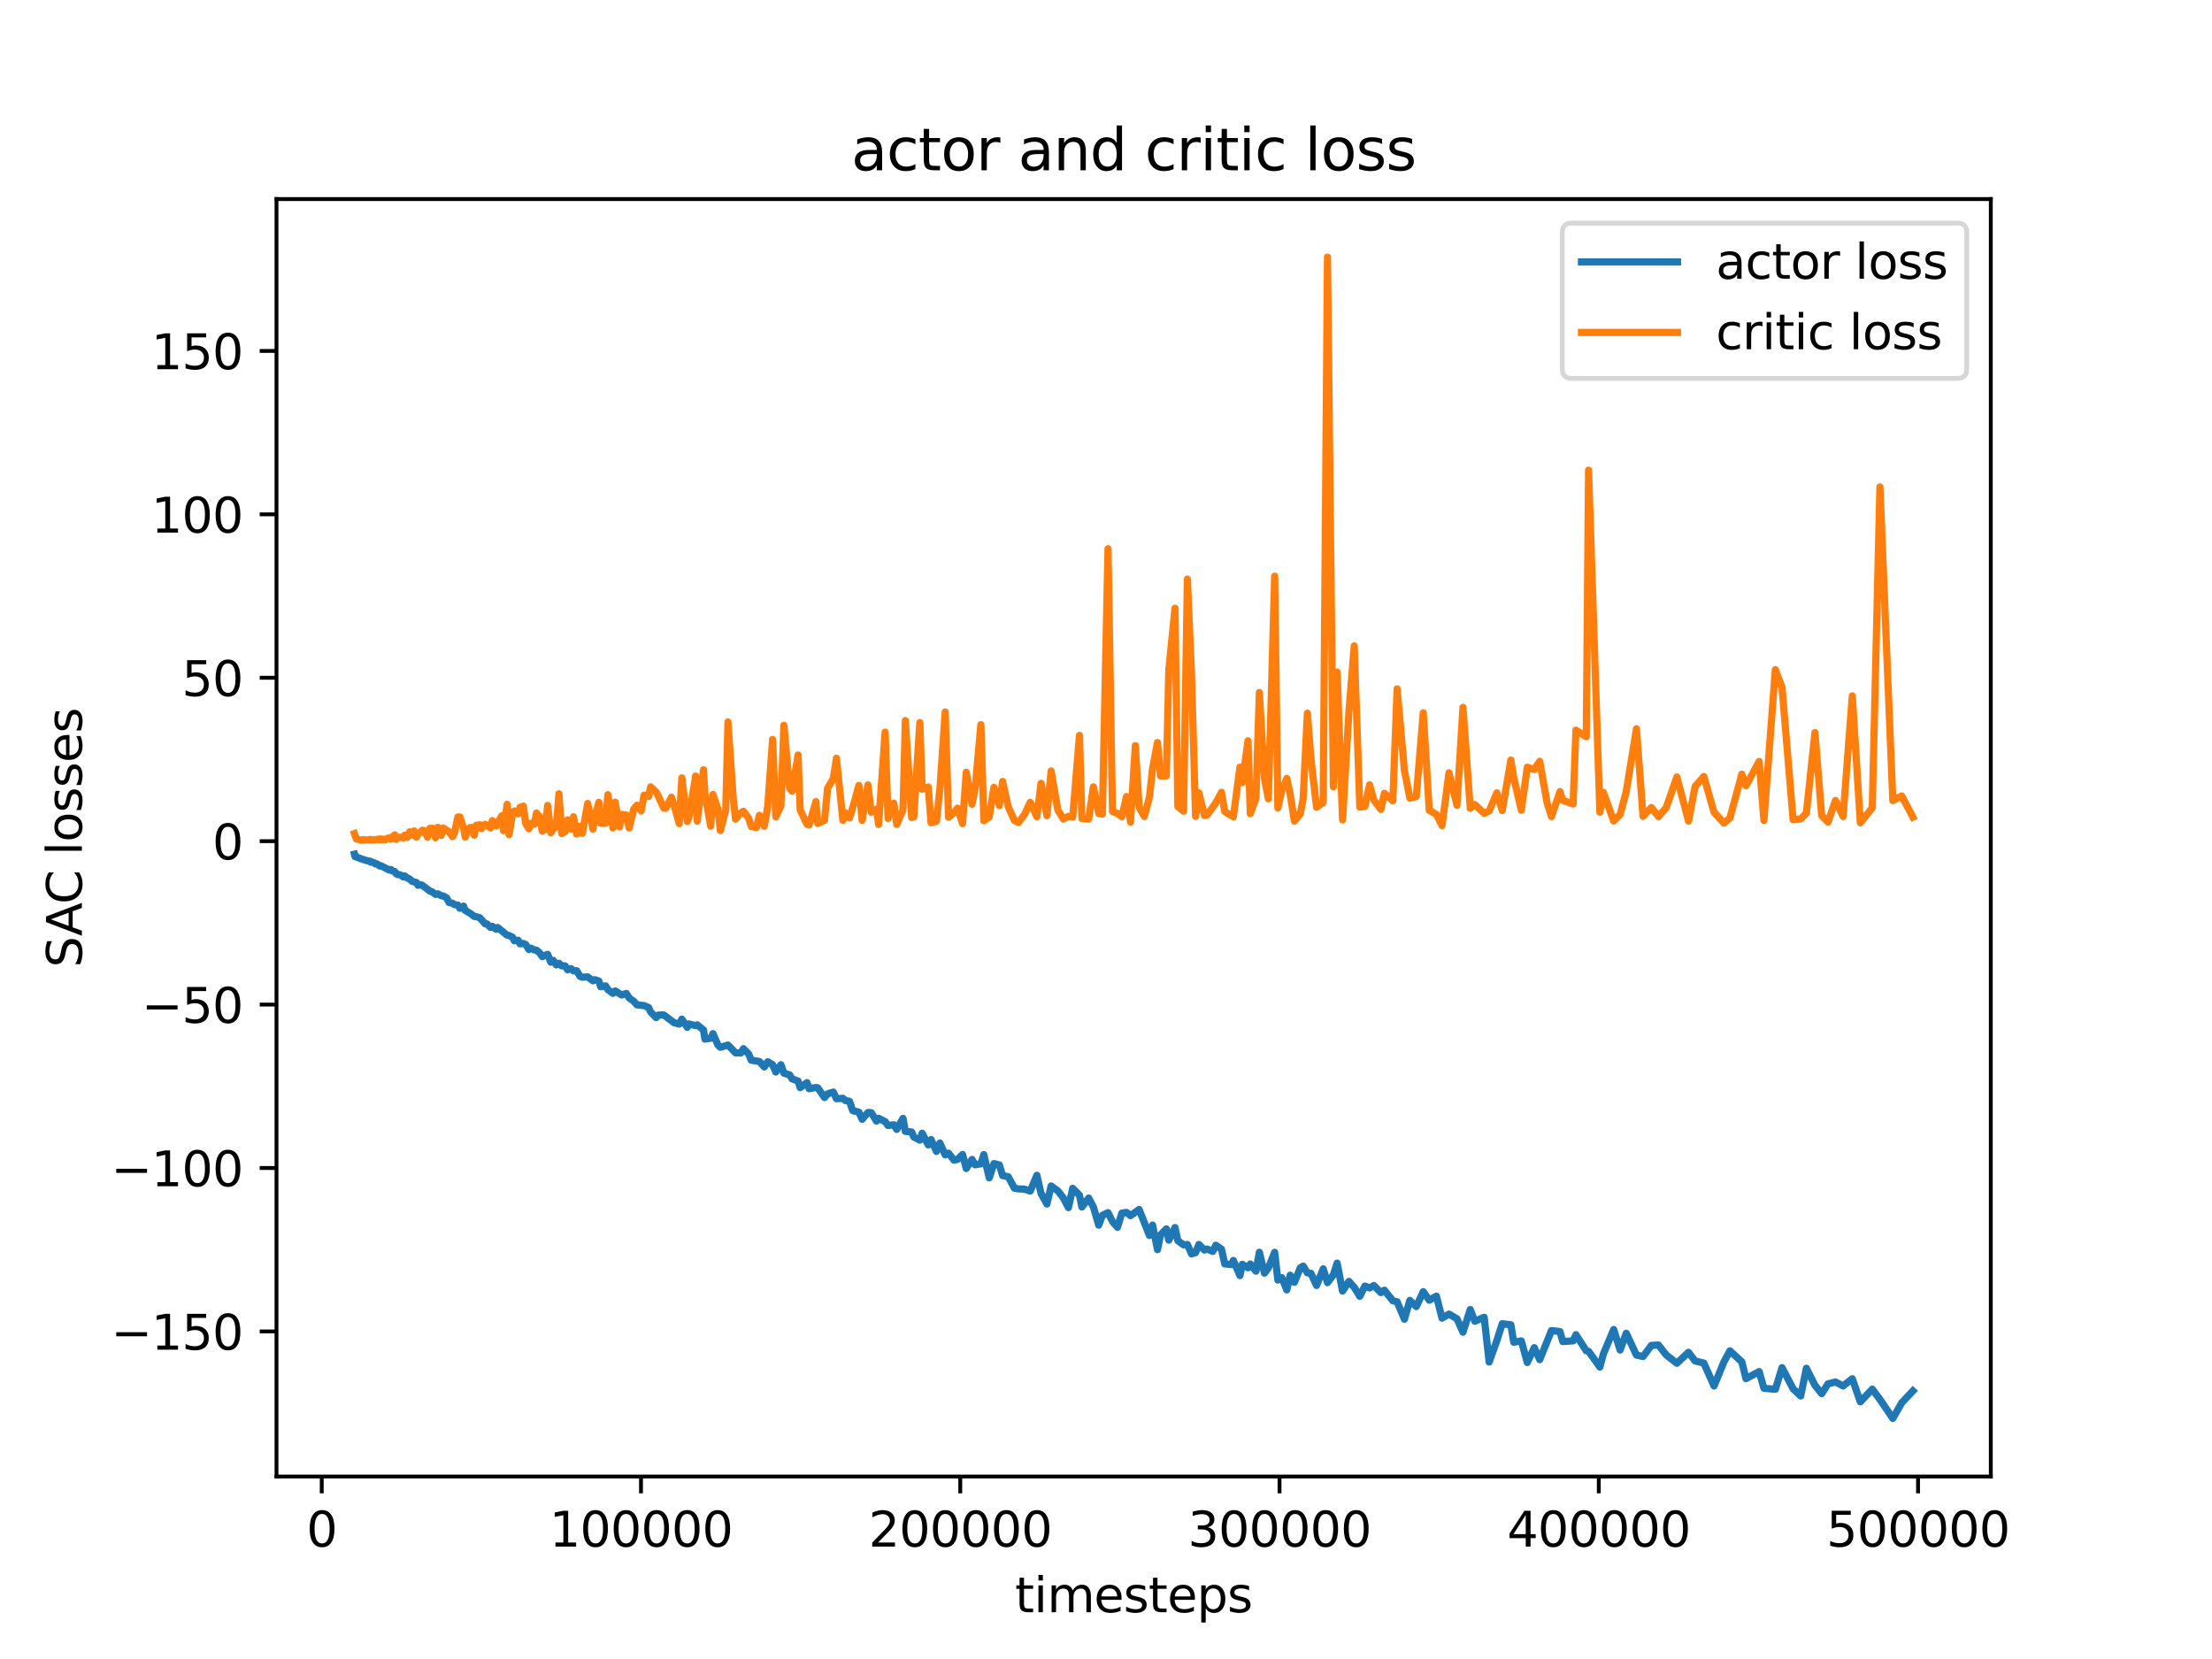 <?xml version="1.0" encoding="utf-8" standalone="no"?>
<!DOCTYPE svg PUBLIC "-//W3C//DTD SVG 1.1//EN"
  "http://www.w3.org/Graphics/SVG/1.1/DTD/svg11.dtd">
<svg xmlns:xlink="http://www.w3.org/1999/xlink" width="460.8pt" height="345.6pt" viewBox="0 0 460.8 345.6" xmlns="http://www.w3.org/2000/svg" version="1.1">
 <defs>
  <style type="text/css">*{stroke-linejoin: round; stroke-linecap: butt}</style>
 </defs>
 <g id="figure_1">
  <g id="patch_1">
   <path d="M 0 345.6 
L 460.8 345.6 
L 460.8 0 
L 0 0 
z
" style="fill: #ffffff"/>
  </g>
  <g id="axes_1">
   <g id="patch_2">
    <path d="M 57.6 307.584 
L 414.72 307.584 
L 414.72 41.472 
L 57.6 41.472 
z
" style="fill: #ffffff"/>
   </g>
   <g id="matplotlib.axis_1">
    <g id="xtick_1">
     <g id="line2d_1">
      <defs>
       <path id="m3ad948141e" d="M 0 0 
L 0 3.5 
" style="stroke: #000000; stroke-width: 0.8"/>
      </defs>
      <g>
       <use xlink:href="#m3ad948141e" x="67.022" y="307.584" style="stroke: #000000; stroke-width: 0.8"/>
      </g>
     </g>
     <g id="text_1">
      <!-- 0 -->
      <g transform="translate(63.841 322.182) scale(0.1 -0.1)">
       <defs>
        <path id="DejaVuSans-30" d="M 2034 4250 
Q 1547 4250 1301 3770 
Q 1056 3291 1056 2328 
Q 1056 1369 1301 889 
Q 1547 409 2034 409 
Q 2525 409 2770 889 
Q 3016 1369 3016 2328 
Q 3016 3291 2770 3770 
Q 2525 4250 2034 4250 
z
M 2034 4750 
Q 2819 4750 3233 4129 
Q 3647 3509 3647 2328 
Q 3647 1150 3233 529 
Q 2819 -91 2034 -91 
Q 1250 -91 836 529 
Q 422 1150 422 2328 
Q 422 3509 836 4129 
Q 1250 4750 2034 4750 
z
" transform="scale(0.016)"/>
       </defs>
       <use xlink:href="#DejaVuSans-30"/>
      </g>
     </g>
    </g>
    <g id="xtick_2">
     <g id="line2d_2">
      <g>
       <use xlink:href="#m3ad948141e" x="133.531" y="307.584" style="stroke: #000000; stroke-width: 0.8"/>
      </g>
     </g>
     <g id="text_2">
      <!-- 100000 -->
      <g transform="translate(114.443 322.182) scale(0.1 -0.1)">
       <defs>
        <path id="DejaVuSans-31" d="M 794 531 
L 1825 531 
L 1825 4091 
L 703 3866 
L 703 4441 
L 1819 4666 
L 2450 4666 
L 2450 531 
L 3481 531 
L 3481 0 
L 794 0 
L 794 531 
z
" transform="scale(0.016)"/>
       </defs>
       <use xlink:href="#DejaVuSans-31"/>
       <use xlink:href="#DejaVuSans-30" x="63.623"/>
       <use xlink:href="#DejaVuSans-30" x="127.246"/>
       <use xlink:href="#DejaVuSans-30" x="190.869"/>
       <use xlink:href="#DejaVuSans-30" x="254.492"/>
       <use xlink:href="#DejaVuSans-30" x="318.115"/>
      </g>
     </g>
    </g>
    <g id="xtick_3">
     <g id="line2d_3">
      <g>
       <use xlink:href="#m3ad948141e" x="200.039" y="307.584" style="stroke: #000000; stroke-width: 0.8"/>
      </g>
     </g>
     <g id="text_3">
      <!-- 200000 -->
      <g transform="translate(180.952 322.182) scale(0.1 -0.1)">
       <defs>
        <path id="DejaVuSans-32" d="M 1228 531 
L 3431 531 
L 3431 0 
L 469 0 
L 469 531 
Q 828 903 1448 1529 
Q 2069 2156 2228 2338 
Q 2531 2678 2651 2914 
Q 2772 3150 2772 3378 
Q 2772 3750 2511 3984 
Q 2250 4219 1831 4219 
Q 1534 4219 1204 4116 
Q 875 4013 500 3803 
L 500 4441 
Q 881 4594 1212 4672 
Q 1544 4750 1819 4750 
Q 2544 4750 2975 4387 
Q 3406 4025 3406 3419 
Q 3406 3131 3298 2873 
Q 3191 2616 2906 2266 
Q 2828 2175 2409 1742 
Q 1991 1309 1228 531 
z
" transform="scale(0.016)"/>
       </defs>
       <use xlink:href="#DejaVuSans-32"/>
       <use xlink:href="#DejaVuSans-30" x="63.623"/>
       <use xlink:href="#DejaVuSans-30" x="127.246"/>
       <use xlink:href="#DejaVuSans-30" x="190.869"/>
       <use xlink:href="#DejaVuSans-30" x="254.492"/>
       <use xlink:href="#DejaVuSans-30" x="318.115"/>
      </g>
     </g>
    </g>
    <g id="xtick_4">
     <g id="line2d_4">
      <g>
       <use xlink:href="#m3ad948141e" x="266.548" y="307.584" style="stroke: #000000; stroke-width: 0.8"/>
      </g>
     </g>
     <g id="text_4">
      <!-- 300000 -->
      <g transform="translate(247.46 322.182) scale(0.1 -0.1)">
       <defs>
        <path id="DejaVuSans-33" d="M 2597 2516 
Q 3050 2419 3304 2112 
Q 3559 1806 3559 1356 
Q 3559 666 3084 287 
Q 2609 -91 1734 -91 
Q 1441 -91 1130 -33 
Q 819 25 488 141 
L 488 750 
Q 750 597 1062 519 
Q 1375 441 1716 441 
Q 2309 441 2620 675 
Q 2931 909 2931 1356 
Q 2931 1769 2642 2001 
Q 2353 2234 1838 2234 
L 1294 2234 
L 1294 2753 
L 1863 2753 
Q 2328 2753 2575 2939 
Q 2822 3125 2822 3475 
Q 2822 3834 2567 4026 
Q 2313 4219 1838 4219 
Q 1578 4219 1281 4162 
Q 984 4106 628 3988 
L 628 4550 
Q 988 4650 1302 4700 
Q 1616 4750 1894 4750 
Q 2613 4750 3031 4423 
Q 3450 4097 3450 3541 
Q 3450 3153 3228 2886 
Q 3006 2619 2597 2516 
z
" transform="scale(0.016)"/>
       </defs>
       <use xlink:href="#DejaVuSans-33"/>
       <use xlink:href="#DejaVuSans-30" x="63.623"/>
       <use xlink:href="#DejaVuSans-30" x="127.246"/>
       <use xlink:href="#DejaVuSans-30" x="190.869"/>
       <use xlink:href="#DejaVuSans-30" x="254.492"/>
       <use xlink:href="#DejaVuSans-30" x="318.115"/>
      </g>
     </g>
    </g>
    <g id="xtick_5">
     <g id="line2d_5">
      <g>
       <use xlink:href="#m3ad948141e" x="333.056" y="307.584" style="stroke: #000000; stroke-width: 0.8"/>
      </g>
     </g>
     <g id="text_5">
      <!-- 400000 -->
      <g transform="translate(313.969 322.182) scale(0.1 -0.1)">
       <defs>
        <path id="DejaVuSans-34" d="M 2419 4116 
L 825 1625 
L 2419 1625 
L 2419 4116 
z
M 2253 4666 
L 3047 4666 
L 3047 1625 
L 3713 1625 
L 3713 1100 
L 3047 1100 
L 3047 0 
L 2419 0 
L 2419 1100 
L 313 1100 
L 313 1709 
L 2253 4666 
z
" transform="scale(0.016)"/>
       </defs>
       <use xlink:href="#DejaVuSans-34"/>
       <use xlink:href="#DejaVuSans-30" x="63.623"/>
       <use xlink:href="#DejaVuSans-30" x="127.246"/>
       <use xlink:href="#DejaVuSans-30" x="190.869"/>
       <use xlink:href="#DejaVuSans-30" x="254.492"/>
       <use xlink:href="#DejaVuSans-30" x="318.115"/>
      </g>
     </g>
    </g>
    <g id="xtick_6">
     <g id="line2d_6">
      <g>
       <use xlink:href="#m3ad948141e" x="399.565" y="307.584" style="stroke: #000000; stroke-width: 0.8"/>
      </g>
     </g>
     <g id="text_6">
      <!-- 500000 -->
      <g transform="translate(380.477 322.182) scale(0.1 -0.1)">
       <defs>
        <path id="DejaVuSans-35" d="M 691 4666 
L 3169 4666 
L 3169 4134 
L 1269 4134 
L 1269 2991 
Q 1406 3038 1543 3061 
Q 1681 3084 1819 3084 
Q 2600 3084 3056 2656 
Q 3513 2228 3513 1497 
Q 3513 744 3044 326 
Q 2575 -91 1722 -91 
Q 1428 -91 1123 -41 
Q 819 9 494 109 
L 494 744 
Q 775 591 1075 516 
Q 1375 441 1709 441 
Q 2250 441 2565 725 
Q 2881 1009 2881 1497 
Q 2881 1984 2565 2268 
Q 2250 2553 1709 2553 
Q 1456 2553 1204 2497 
Q 953 2441 691 2322 
L 691 4666 
z
" transform="scale(0.016)"/>
       </defs>
       <use xlink:href="#DejaVuSans-35"/>
       <use xlink:href="#DejaVuSans-30" x="63.623"/>
       <use xlink:href="#DejaVuSans-30" x="127.246"/>
       <use xlink:href="#DejaVuSans-30" x="190.869"/>
       <use xlink:href="#DejaVuSans-30" x="254.492"/>
       <use xlink:href="#DejaVuSans-30" x="318.115"/>
      </g>
     </g>
    </g>
    <g id="text_7">
     <!-- timesteps -->
     <g transform="translate(211.444 335.861) scale(0.1 -0.1)">
      <defs>
       <path id="DejaVuSans-74" d="M 1172 4494 
L 1172 3500 
L 2356 3500 
L 2356 3053 
L 1172 3053 
L 1172 1153 
Q 1172 725 1289 603 
Q 1406 481 1766 481 
L 2356 481 
L 2356 0 
L 1766 0 
Q 1100 0 847 248 
Q 594 497 594 1153 
L 594 3053 
L 172 3053 
L 172 3500 
L 594 3500 
L 594 4494 
L 1172 4494 
z
" transform="scale(0.016)"/>
       <path id="DejaVuSans-69" d="M 603 3500 
L 1178 3500 
L 1178 0 
L 603 0 
L 603 3500 
z
M 603 4863 
L 1178 4863 
L 1178 4134 
L 603 4134 
L 603 4863 
z
" transform="scale(0.016)"/>
       <path id="DejaVuSans-6d" d="M 3328 2828 
Q 3544 3216 3844 3400 
Q 4144 3584 4550 3584 
Q 5097 3584 5394 3201 
Q 5691 2819 5691 2113 
L 5691 0 
L 5113 0 
L 5113 2094 
Q 5113 2597 4934 2840 
Q 4756 3084 4391 3084 
Q 3944 3084 3684 2787 
Q 3425 2491 3425 1978 
L 3425 0 
L 2847 0 
L 2847 2094 
Q 2847 2600 2669 2842 
Q 2491 3084 2119 3084 
Q 1678 3084 1418 2786 
Q 1159 2488 1159 1978 
L 1159 0 
L 581 0 
L 581 3500 
L 1159 3500 
L 1159 2956 
Q 1356 3278 1631 3431 
Q 1906 3584 2284 3584 
Q 2666 3584 2933 3390 
Q 3200 3197 3328 2828 
z
" transform="scale(0.016)"/>
       <path id="DejaVuSans-65" d="M 3597 1894 
L 3597 1613 
L 953 1613 
Q 991 1019 1311 708 
Q 1631 397 2203 397 
Q 2534 397 2845 478 
Q 3156 559 3463 722 
L 3463 178 
Q 3153 47 2828 -22 
Q 2503 -91 2169 -91 
Q 1331 -91 842 396 
Q 353 884 353 1716 
Q 353 2575 817 3079 
Q 1281 3584 2069 3584 
Q 2775 3584 3186 3129 
Q 3597 2675 3597 1894 
z
M 3022 2063 
Q 3016 2534 2758 2815 
Q 2500 3097 2075 3097 
Q 1594 3097 1305 2825 
Q 1016 2553 972 2059 
L 3022 2063 
z
" transform="scale(0.016)"/>
       <path id="DejaVuSans-73" d="M 2834 3397 
L 2834 2853 
Q 2591 2978 2328 3040 
Q 2066 3103 1784 3103 
Q 1356 3103 1142 2972 
Q 928 2841 928 2578 
Q 928 2378 1081 2264 
Q 1234 2150 1697 2047 
L 1894 2003 
Q 2506 1872 2764 1633 
Q 3022 1394 3022 966 
Q 3022 478 2636 193 
Q 2250 -91 1575 -91 
Q 1294 -91 989 -36 
Q 684 19 347 128 
L 347 722 
Q 666 556 975 473 
Q 1284 391 1588 391 
Q 1994 391 2212 530 
Q 2431 669 2431 922 
Q 2431 1156 2273 1281 
Q 2116 1406 1581 1522 
L 1381 1569 
Q 847 1681 609 1914 
Q 372 2147 372 2553 
Q 372 3047 722 3315 
Q 1072 3584 1716 3584 
Q 2034 3584 2315 3537 
Q 2597 3491 2834 3397 
z
" transform="scale(0.016)"/>
       <path id="DejaVuSans-70" d="M 1159 525 
L 1159 -1331 
L 581 -1331 
L 581 3500 
L 1159 3500 
L 1159 2969 
Q 1341 3281 1617 3432 
Q 1894 3584 2278 3584 
Q 2916 3584 3314 3078 
Q 3713 2572 3713 1747 
Q 3713 922 3314 415 
Q 2916 -91 2278 -91 
Q 1894 -91 1617 61 
Q 1341 213 1159 525 
z
M 3116 1747 
Q 3116 2381 2855 2742 
Q 2594 3103 2138 3103 
Q 1681 3103 1420 2742 
Q 1159 2381 1159 1747 
Q 1159 1113 1420 752 
Q 1681 391 2138 391 
Q 2594 391 2855 752 
Q 3116 1113 3116 1747 
z
" transform="scale(0.016)"/>
      </defs>
      <use xlink:href="#DejaVuSans-74"/>
      <use xlink:href="#DejaVuSans-69" x="39.209"/>
      <use xlink:href="#DejaVuSans-6d" x="66.992"/>
      <use xlink:href="#DejaVuSans-65" x="164.404"/>
      <use xlink:href="#DejaVuSans-73" x="225.928"/>
      <use xlink:href="#DejaVuSans-74" x="278.027"/>
      <use xlink:href="#DejaVuSans-65" x="317.236"/>
      <use xlink:href="#DejaVuSans-70" x="378.76"/>
      <use xlink:href="#DejaVuSans-73" x="442.236"/>
     </g>
    </g>
   </g>
   <g id="matplotlib.axis_2">
    <g id="ytick_1">
     <g id="line2d_7">
      <defs>
       <path id="m1d01123ef1" d="M 0 0 
L -3.5 0 
" style="stroke: #000000; stroke-width: 0.8"/>
      </defs>
      <g>
       <use xlink:href="#m1d01123ef1" x="57.6" y="277.357" style="stroke: #000000; stroke-width: 0.8"/>
      </g>
     </g>
     <g id="text_8">
      <!-- −150 -->
      <g transform="translate(23.133 281.157) scale(0.1 -0.1)">
       <defs>
        <path id="DejaVuSans-2212" d="M 678 2272 
L 4684 2272 
L 4684 1741 
L 678 1741 
L 678 2272 
z
" transform="scale(0.016)"/>
       </defs>
       <use xlink:href="#DejaVuSans-2212"/>
       <use xlink:href="#DejaVuSans-31" x="83.789"/>
       <use xlink:href="#DejaVuSans-35" x="147.412"/>
       <use xlink:href="#DejaVuSans-30" x="211.035"/>
      </g>
     </g>
    </g>
    <g id="ytick_2">
     <g id="line2d_8">
      <g>
       <use xlink:href="#m1d01123ef1" x="57.6" y="243.315" style="stroke: #000000; stroke-width: 0.8"/>
      </g>
     </g>
     <g id="text_9">
      <!-- −100 -->
      <g transform="translate(23.133 247.115) scale(0.1 -0.1)">
       <use xlink:href="#DejaVuSans-2212"/>
       <use xlink:href="#DejaVuSans-31" x="83.789"/>
       <use xlink:href="#DejaVuSans-30" x="147.412"/>
       <use xlink:href="#DejaVuSans-30" x="211.035"/>
      </g>
     </g>
    </g>
    <g id="ytick_3">
     <g id="line2d_9">
      <g>
       <use xlink:href="#m1d01123ef1" x="57.6" y="209.274" style="stroke: #000000; stroke-width: 0.8"/>
      </g>
     </g>
     <g id="text_10">
      <!-- −50 -->
      <g transform="translate(29.495 213.073) scale(0.1 -0.1)">
       <use xlink:href="#DejaVuSans-2212"/>
       <use xlink:href="#DejaVuSans-35" x="83.789"/>
       <use xlink:href="#DejaVuSans-30" x="147.412"/>
      </g>
     </g>
    </g>
    <g id="ytick_4">
     <g id="line2d_10">
      <g>
       <use xlink:href="#m1d01123ef1" x="57.6" y="175.232" style="stroke: #000000; stroke-width: 0.8"/>
      </g>
     </g>
     <g id="text_11">
      <!-- 0 -->
      <g transform="translate(44.237 179.031) scale(0.1 -0.1)">
       <use xlink:href="#DejaVuSans-30"/>
      </g>
     </g>
    </g>
    <g id="ytick_5">
     <g id="line2d_11">
      <g>
       <use xlink:href="#m1d01123ef1" x="57.6" y="141.19" style="stroke: #000000; stroke-width: 0.8"/>
      </g>
     </g>
     <g id="text_12">
      <!-- 50 -->
      <g transform="translate(37.875 144.989) scale(0.1 -0.1)">
       <use xlink:href="#DejaVuSans-35"/>
       <use xlink:href="#DejaVuSans-30" x="63.623"/>
      </g>
     </g>
    </g>
    <g id="ytick_6">
     <g id="line2d_12">
      <g>
       <use xlink:href="#m1d01123ef1" x="57.6" y="107.148" style="stroke: #000000; stroke-width: 0.8"/>
      </g>
     </g>
     <g id="text_13">
      <!-- 100 -->
      <g transform="translate(31.512 110.947) scale(0.1 -0.1)">
       <use xlink:href="#DejaVuSans-31"/>
       <use xlink:href="#DejaVuSans-30" x="63.623"/>
       <use xlink:href="#DejaVuSans-30" x="127.246"/>
      </g>
     </g>
    </g>
    <g id="ytick_7">
     <g id="line2d_13">
      <g>
       <use xlink:href="#m1d01123ef1" x="57.6" y="73.106" style="stroke: #000000; stroke-width: 0.8"/>
      </g>
     </g>
     <g id="text_14">
      <!-- 150 -->
      <g transform="translate(31.512 76.905) scale(0.1 -0.1)">
       <use xlink:href="#DejaVuSans-31"/>
       <use xlink:href="#DejaVuSans-35" x="63.623"/>
       <use xlink:href="#DejaVuSans-30" x="127.246"/>
      </g>
     </g>
    </g>
    <g id="text_15">
     <!-- SAC losses -->
     <g transform="translate(17.053 201.548) rotate(-90) scale(0.1 -0.1)">
      <defs>
       <path id="DejaVuSans-53" d="M 3425 4513 
L 3425 3897 
Q 3066 4069 2747 4153 
Q 2428 4238 2131 4238 
Q 1616 4238 1336 4038 
Q 1056 3838 1056 3469 
Q 1056 3159 1242 3001 
Q 1428 2844 1947 2747 
L 2328 2669 
Q 3034 2534 3370 2195 
Q 3706 1856 3706 1288 
Q 3706 609 3251 259 
Q 2797 -91 1919 -91 
Q 1588 -91 1214 -16 
Q 841 59 441 206 
L 441 856 
Q 825 641 1194 531 
Q 1563 422 1919 422 
Q 2459 422 2753 634 
Q 3047 847 3047 1241 
Q 3047 1584 2836 1778 
Q 2625 1972 2144 2069 
L 1759 2144 
Q 1053 2284 737 2584 
Q 422 2884 422 3419 
Q 422 4038 858 4394 
Q 1294 4750 2059 4750 
Q 2388 4750 2728 4690 
Q 3069 4631 3425 4513 
z
" transform="scale(0.016)"/>
       <path id="DejaVuSans-41" d="M 2188 4044 
L 1331 1722 
L 3047 1722 
L 2188 4044 
z
M 1831 4666 
L 2547 4666 
L 4325 0 
L 3669 0 
L 3244 1197 
L 1141 1197 
L 716 0 
L 50 0 
L 1831 4666 
z
" transform="scale(0.016)"/>
       <path id="DejaVuSans-43" d="M 4122 4306 
L 4122 3641 
Q 3803 3938 3442 4084 
Q 3081 4231 2675 4231 
Q 1875 4231 1450 3742 
Q 1025 3253 1025 2328 
Q 1025 1406 1450 917 
Q 1875 428 2675 428 
Q 3081 428 3442 575 
Q 3803 722 4122 1019 
L 4122 359 
Q 3791 134 3420 21 
Q 3050 -91 2638 -91 
Q 1578 -91 968 557 
Q 359 1206 359 2328 
Q 359 3453 968 4101 
Q 1578 4750 2638 4750 
Q 3056 4750 3426 4639 
Q 3797 4528 4122 4306 
z
" transform="scale(0.016)"/>
       <path id="DejaVuSans-20" transform="scale(0.016)"/>
       <path id="DejaVuSans-6c" d="M 603 4863 
L 1178 4863 
L 1178 0 
L 603 0 
L 603 4863 
z
" transform="scale(0.016)"/>
       <path id="DejaVuSans-6f" d="M 1959 3097 
Q 1497 3097 1228 2736 
Q 959 2375 959 1747 
Q 959 1119 1226 758 
Q 1494 397 1959 397 
Q 2419 397 2687 759 
Q 2956 1122 2956 1747 
Q 2956 2369 2687 2733 
Q 2419 3097 1959 3097 
z
M 1959 3584 
Q 2709 3584 3137 3096 
Q 3566 2609 3566 1747 
Q 3566 888 3137 398 
Q 2709 -91 1959 -91 
Q 1206 -91 779 398 
Q 353 888 353 1747 
Q 353 2609 779 3096 
Q 1206 3584 1959 3584 
z
" transform="scale(0.016)"/>
      </defs>
      <use xlink:href="#DejaVuSans-53"/>
      <use xlink:href="#DejaVuSans-41" x="65.352"/>
      <use xlink:href="#DejaVuSans-43" x="132.01"/>
      <use xlink:href="#DejaVuSans-20" x="201.834"/>
      <use xlink:href="#DejaVuSans-6c" x="233.621"/>
      <use xlink:href="#DejaVuSans-6f" x="261.404"/>
      <use xlink:href="#DejaVuSans-73" x="322.586"/>
      <use xlink:href="#DejaVuSans-73" x="374.686"/>
      <use xlink:href="#DejaVuSans-65" x="426.785"/>
      <use xlink:href="#DejaVuSans-73" x="488.309"/>
     </g>
    </g>
   </g>
   <g id="line2d_14">
    <path d="M 73.833 177.947 
L 73.952 178.434 
L 74.046 178.182 
L 74.245 178.53 
L 74.897 178.785 
L 75.708 179.073 
L 76.041 179.152 
L 76.347 179.277 
L 77.145 179.423 
L 77.265 179.618 
L 77.477 179.591 
L 77.996 179.752 
L 78.182 179.96 
L 78.568 179.973 
L 79.074 180.398 
L 79.313 180.335 
L 80.417 180.894 
L 81.042 181.231 
L 81.428 181.128 
L 81.641 181.392 
L 82.226 181.555 
L 82.479 181.965 
L 82.851 182.204 
L 83.091 182.171 
L 83.57 182.327 
L 83.982 182.669 
L 84.288 182.462 
L 84.78 182.866 
L 85.339 183.114 
L 85.831 183.59 
L 86.749 183.841 
L 87.068 184.421 
L 87.627 184.303 
L 87.999 184.448 
L 89.542 185.62 
L 90.047 185.799 
L 90.713 186.313 
L 91.205 186.204 
L 91.936 186.6 
L 92.335 186.649 
L 93.04 187.038 
L 93.546 188.017 
L 94.264 188.152 
L 94.703 188.463 
L 95.381 188.556 
L 95.794 189.21 
L 96.565 188.764 
L 96.898 189.641 
L 98.068 190.342 
L 98.787 190.908 
L 99.186 190.954 
L 99.944 191.178 
L 101.048 192.444 
L 101.434 192.452 
L 102.179 193.206 
L 102.564 192.968 
L 103.376 193.585 
L 103.682 193.217 
L 105.65 194.83 
L 106.036 194.877 
L 106.794 195.26 
L 107.14 195.98 
L 107.938 195.868 
L 108.324 196.616 
L 109.029 196.542 
L 109.521 196.761 
L 110.186 197.806 
L 110.639 197.525 
L 111.304 197.896 
L 111.756 197.937 
L 112.408 198.482 
L 112.953 199.278 
L 114.084 198.802 
L 114.749 200.446 
L 115.254 200.06 
L 115.893 201.008 
L 116.438 200.668 
L 117.023 201.208 
L 117.702 201.201 
L 118.247 202.026 
L 118.952 201.784 
L 119.471 202.243 
L 120.136 202.225 
L 120.828 203.392 
L 121.32 203.578 
L 122.424 203.496 
L 123.515 204.321 
L 123.914 204.092 
L 124.752 204.367 
L 125.137 205.559 
L 126.162 205.384 
L 126.627 206.152 
L 127.678 206.935 
L 128.157 206.43 
L 129.514 207.281 
L 130.471 206.94 
L 131.07 207.911 
L 132.014 208.573 
L 132.693 209.335 
L 134.169 209.481 
L 135.114 209.887 
L 135.539 210.815 
L 136.683 211.987 
L 137.136 211.458 
L 138.266 211.429 
L 140.434 213.059 
L 141.498 213.33 
L 142.044 212.301 
L 143.174 214.008 
L 143.507 213.295 
L 144.917 213.665 
L 145.25 213.494 
L 146.553 214.575 
L 146.846 216.461 
L 148.043 216.289 
L 148.522 215.33 
L 149.559 217.694 
L 150.065 218.167 
L 151.648 217.703 
L 153.217 219.318 
L 154.321 219.36 
L 154.867 218.453 
L 155.944 219.554 
L 156.503 220.862 
L 158.192 221.128 
L 159.216 222.27 
L 159.921 221.181 
L 160.946 221.796 
L 161.611 223.324 
L 162.675 221.8 
L 163.3 223.55 
L 164.497 223.923 
L 165.016 224.747 
L 166.253 225.202 
L 166.692 226.579 
L 168.115 225.532 
L 168.554 226.803 
L 169.964 226.551 
L 170.35 226.601 
L 171.76 228.635 
L 172.398 227.879 
L 173.595 227.492 
L 174.247 228.884 
L 175.591 228.794 
L 176.096 229.26 
L 176.961 229.419 
L 177.639 231.368 
L 178.916 231.68 
L 179.595 233.164 
L 180.805 231.759 
L 181.497 231.785 
L 182.587 233.543 
L 183.026 232.959 
L 184.383 233.652 
L 184.995 234.461 
L 186.192 234.318 
L 186.804 235.273 
L 188.108 232.981 
L 188.6 235.686 
L 189.917 235.819 
L 190.356 236.849 
L 191.619 237.512 
L 192.098 236.07 
L 193.362 238.494 
L 193.96 237.398 
L 195.078 239.855 
L 195.796 238.108 
L 196.9 240.583 
L 197.592 240.223 
L 198.736 241.677 
L 199.467 241.525 
L 200.518 240.496 
L 201.29 243.419 
L 202.487 241.535 
L 203.139 242.644 
L 204.336 242.447 
L 204.948 240.533 
L 206.078 245.375 
L 207.049 242.399 
L 208.18 242.678 
L 208.858 244.885 
L 210.042 245.149 
L 211.319 247.521 
L 212.17 247.666 
L 213.421 247.724 
L 214.618 248.117 
L 216.001 244.842 
L 216.866 248.614 
L 218.09 250.822 
L 218.968 247.054 
L 220.364 248.075 
L 221.508 249.532 
L 222.572 251.573 
L 223.464 247.55 
L 224.874 248.985 
L 225.379 251.445 
L 226.789 249.577 
L 227.773 251.424 
L 228.877 255.23 
L 229.649 253.181 
L 230.819 252.618 
L 231.75 254.476 
L 232.788 255.662 
L 233.706 252.706 
L 234.664 252.577 
L 235.502 253.24 
L 237.297 251.957 
L 239.452 257.376 
L 240.104 255.202 
L 241.128 260.328 
L 241.753 257.264 
L 242.964 255.99 
L 243.483 258.345 
L 244.773 255.717 
L 245.371 258.465 
L 246.555 259.328 
L 247.353 259.248 
L 248.218 261.214 
L 249.056 260.954 
L 249.748 259.247 
L 250.918 260.409 
L 251.45 260.194 
L 252.647 260.69 
L 253.273 259.409 
L 254.456 260.221 
L 255.135 263.295 
L 256.585 263.435 
L 256.931 262.576 
L 258.301 265.733 
L 258.793 263.382 
L 259.977 264.098 
L 260.456 263.315 
L 261.639 264.812 
L 262.344 260.872 
L 263.409 265.217 
L 264.22 264.136 
L 265.537 260.883 
L 266.202 266.651 
L 267.013 266.139 
L 268.064 268.702 
L 268.769 265.643 
L 269.647 267.12 
L 270.871 264.114 
L 271.469 263.754 
L 272.347 265.148 
L 273.092 265.255 
L 274.263 267.789 
L 275.646 264.324 
L 276.537 267.197 
L 277.761 265.592 
L 278.546 263.129 
L 279.677 268.951 
L 281.007 266.938 
L 282.111 268.174 
L 283.268 270.043 
L 284.332 267.912 
L 285.316 268.301 
L 286.194 267.794 
L 287.658 269.273 
L 288.389 268.769 
L 290.145 270.978 
L 291.049 271.187 
L 292.566 274.815 
L 293.696 270.903 
L 295.04 272.182 
L 296.49 269.079 
L 297.74 270.861 
L 299.23 270.002 
L 300.401 274.589 
L 301.85 273.754 
L 303.513 274.715 
L 304.764 277.517 
L 306.28 272.806 
L 307.238 275.241 
L 309.18 274.407 
L 310.217 283.736 
L 311.827 279.251 
L 312.944 275.753 
L 314.74 275.977 
L 315.338 279.611 
L 316.921 279.334 
L 318.158 283.834 
L 319.622 280.74 
L 320.752 283.241 
L 323.2 277.183 
L 324.969 277.392 
L 325.554 279.475 
L 327.709 279.32 
L 328.294 278.042 
L 330.449 281.394 
L 330.928 281.501 
L 333.282 284.776 
L 334.014 282.054 
L 336.156 276.961 
L 337.499 281.234 
L 338.776 277.744 
L 340.904 282.288 
L 342.274 282.594 
L 344.017 280.272 
L 345.48 280.184 
L 347.09 282.239 
L 349.324 283.993 
L 351.745 281.716 
L 353.115 283.513 
L 354.938 283.952 
L 357.066 288.727 
L 359.128 283.697 
L 360.378 281.405 
L 362.852 283.697 
L 363.717 287.196 
L 366.47 285.723 
L 367.454 289.195 
L 369.835 289.426 
L 371.232 284.909 
L 373.533 289.302 
L 375.116 290.809 
L 376.3 285.037 
L 378.082 288.575 
L 379.492 290.321 
L 380.809 288.279 
L 382.366 287.89 
L 383.949 288.721 
L 385.864 287.213 
L 387.54 292.027 
L 390.027 289.387 
L 391.624 291.518 
L 394.311 295.488 
L 396.159 292.238 
L 398.487 289.757 
L 398.487 289.757 
" clip-path="url(#p62375aabc3)" style="fill: none; stroke: #1f77b4; stroke-width: 1.5; stroke-linecap: square"/>
   </g>
   <g id="line2d_15">
    <path d="M 73.833 173.654 
L 74.245 174.772 
L 75.243 175.029 
L 75.429 174.953 
L 75.562 175.039 
L 75.708 174.889 
L 76.041 174.966 
L 76.945 174.96 
L 77.145 174.846 
L 77.265 174.96 
L 78.182 174.934 
L 78.861 174.792 
L 79.074 174.946 
L 79.313 174.753 
L 79.579 174.938 
L 79.912 174.797 
L 80.271 174.939 
L 80.417 174.799 
L 81.042 174.525 
L 81.428 174.839 
L 81.641 174.427 
L 82.226 173.913 
L 82.479 174.862 
L 83.091 174.419 
L 83.57 174.418 
L 83.982 174.581 
L 84.288 173.988 
L 84.78 174.457 
L 85.073 174.085 
L 85.339 173.274 
L 85.831 173.989 
L 86.27 173.103 
L 86.749 174.408 
L 87.068 173.784 
L 87.999 172.952 
L 88.425 173.054 
L 89.05 174.398 
L 89.542 172.569 
L 90.047 172.531 
L 90.713 174.525 
L 91.205 172.342 
L 91.936 174.03 
L 92.335 172.482 
L 93.546 173.297 
L 94.264 174.281 
L 94.703 173.432 
L 95.381 170.189 
L 95.794 170.182 
L 96.565 172.48 
L 96.898 174.382 
L 97.683 172.548 
L 98.068 172.35 
L 98.787 173.98 
L 99.186 171.93 
L 99.944 171.809 
L 100.303 172.608 
L 101.048 171.713 
L 102.179 172.471 
L 102.564 170.943 
L 103.376 172.06 
L 103.682 171.393 
L 104.52 169.951 
L 104.879 173.044 
L 105.65 167.556 
L 106.036 173.888 
L 106.794 169.413 
L 107.14 168.946 
L 107.938 169.547 
L 108.324 168.187 
L 109.029 167.93 
L 109.521 171.589 
L 110.186 172.646 
L 110.639 171.49 
L 111.304 171.688 
L 111.756 169.382 
L 112.408 170.179 
L 112.953 173.116 
L 113.592 172.806 
L 114.084 167.786 
L 114.749 173.476 
L 115.254 172.674 
L 115.893 172.237 
L 116.438 165.346 
L 117.023 173.637 
L 117.702 173.254 
L 118.247 170.779 
L 118.952 172.72 
L 119.471 170.151 
L 120.136 173.749 
L 120.828 172.136 
L 121.32 173.592 
L 122.424 167.373 
L 123.515 172.717 
L 123.914 170.058 
L 124.752 167.136 
L 125.137 171.497 
L 126.162 171.509 
L 126.627 165.551 
L 127.678 172.472 
L 128.157 167.115 
L 129.061 172.275 
L 129.514 169.655 
L 130.471 169.789 
L 131.07 172.497 
L 132.014 168.56 
L 132.693 167.734 
L 133.571 168.932 
L 134.169 165.653 
L 135.114 165.925 
L 135.539 163.91 
L 136.683 164.999 
L 137.136 165.87 
L 138.266 168.331 
L 138.692 168.37 
L 139.876 166.065 
L 140.434 167.784 
L 141.498 171.575 
L 142.044 162.047 
L 143.174 171.154 
L 143.507 170.325 
L 144.917 161.661 
L 145.25 171.05 
L 146.553 160.364 
L 146.846 165.337 
L 148.043 172.105 
L 148.522 165.515 
L 149.559 168.61 
L 150.065 173.014 
L 151.182 168.775 
L 151.648 150.397 
L 152.752 166.384 
L 153.217 170.642 
L 154.321 169.339 
L 154.867 168.999 
L 155.944 170.418 
L 156.503 172.161 
L 157.567 172.393 
L 158.192 169.851 
L 159.216 172.114 
L 159.921 168.094 
L 160.946 154.035 
L 161.611 170.161 
L 162.675 167.873 
L 163.3 151.089 
L 164.497 164.243 
L 165.016 164.823 
L 166.253 157.281 
L 166.692 168.737 
L 168.115 171.718 
L 168.554 171.86 
L 169.964 167 
L 170.35 171.537 
L 171.76 170.908 
L 172.398 164.232 
L 173.595 162.173 
L 174.247 157.949 
L 175.591 170.901 
L 176.096 169.299 
L 176.961 170.403 
L 177.639 168.255 
L 178.916 163.621 
L 179.595 170.897 
L 180.805 163.51 
L 181.497 169.218 
L 182.587 168.555 
L 183.026 171.757 
L 184.383 152.51 
L 184.995 170.492 
L 186.192 167.324 
L 186.804 171.741 
L 188.108 168.747 
L 188.6 150.112 
L 189.917 170.316 
L 190.356 170.19 
L 191.619 150.52 
L 192.098 164.395 
L 193.362 163.943 
L 193.96 171.387 
L 195.078 171.098 
L 195.796 164.372 
L 196.9 148.316 
L 197.592 170.23 
L 198.736 169.318 
L 199.467 168.357 
L 200.518 171.57 
L 201.29 160.875 
L 202.487 167.537 
L 203.139 164.21 
L 204.336 150.945 
L 204.948 170.984 
L 206.078 170.189 
L 207.049 164.017 
L 208.18 167.825 
L 208.858 162.783 
L 210.042 168.096 
L 211.319 170.921 
L 212.17 171.354 
L 213.421 169.676 
L 214.618 167.136 
L 216.001 170.136 
L 216.866 163.183 
L 218.09 169.919 
L 218.968 160.603 
L 220.364 168.731 
L 221.508 170.619 
L 222.572 170.05 
L 223.464 170.223 
L 224.874 153.203 
L 225.379 170.519 
L 226.789 170.631 
L 227.773 163.91 
L 228.877 169.451 
L 229.649 169.591 
L 230.819 114.311 
L 231.75 169.04 
L 232.788 169.455 
L 233.706 170.128 
L 234.664 165.944 
L 235.502 171.257 
L 236.512 155.326 
L 237.297 168.121 
L 238.375 170.084 
L 239.452 166.028 
L 240.104 160.063 
L 241.128 154.686 
L 241.753 161.642 
L 242.964 161.634 
L 243.483 139.549 
L 244.773 126.714 
L 245.371 168.032 
L 246.555 168.99 
L 247.353 120.639 
L 248.218 140.573 
L 249.056 170.06 
L 249.748 165.162 
L 250.918 169.886 
L 251.45 169.796 
L 253.273 167.253 
L 254.456 165.046 
L 255.135 169.045 
L 256.931 170.161 
L 258.301 159.806 
L 258.793 163.035 
L 259.977 154.325 
L 260.456 169.498 
L 261.639 166.33 
L 262.344 144.265 
L 263.409 162.174 
L 264.22 166.408 
L 265.537 120.024 
L 266.202 168.306 
L 267.013 164.724 
L 268.064 162.165 
L 268.769 165.443 
L 269.647 171.059 
L 270.871 169.54 
L 271.469 166.389 
L 272.347 148.562 
L 273.092 158.106 
L 274.263 168.175 
L 275.646 167.163 
L 276.537 53.568 
L 277.761 163.908 
L 278.546 140 
L 279.677 170.799 
L 281.007 148.282 
L 282.111 134.552 
L 283.268 168.139 
L 284.332 167.979 
L 285.316 163.493 
L 286.194 166.683 
L 287.658 168.619 
L 288.389 165.256 
L 290.145 166.806 
L 291.049 143.503 
L 292.566 160.483 
L 293.696 166.263 
L 295.04 165.938 
L 296.49 148.48 
L 297.74 168.791 
L 299.23 169.661 
L 300.401 172.002 
L 301.85 160.986 
L 303.513 167.744 
L 304.764 147.357 
L 306.28 168.391 
L 307.238 167.597 
L 309.18 169.443 
L 310.217 168.947 
L 311.827 165.173 
L 312.944 168.852 
L 314.74 158.332 
L 315.338 161.982 
L 316.921 168.785 
L 318.158 159.819 
L 319.622 160.31 
L 320.752 158.586 
L 322.295 167.277 
L 323.2 170.107 
L 324.969 164.901 
L 325.554 166.727 
L 327.709 167.493 
L 328.294 152.104 
L 330.449 153.485 
L 330.928 97.941 
L 333.282 169.195 
L 334.014 165.061 
L 336.156 171.03 
L 337.499 169.678 
L 338.776 164.883 
L 340.904 151.813 
L 342.274 170.057 
L 344.017 168.225 
L 345.48 170.115 
L 347.09 168.266 
L 349.324 161.86 
L 351.745 171.048 
L 353.115 163.852 
L 354.938 161.754 
L 357.066 169.212 
L 359.128 171.476 
L 360.378 170.389 
L 362.852 161.271 
L 363.717 163.674 
L 366.47 158.626 
L 367.454 170.907 
L 369.835 139.491 
L 371.232 143.216 
L 373.533 170.766 
L 375.116 170.597 
L 376.3 169.406 
L 378.082 152.609 
L 379.492 169.944 
L 380.809 171.259 
L 382.366 166.762 
L 383.949 170.1 
L 385.864 144.973 
L 387.54 171.409 
L 390.027 168.289 
L 391.624 101.443 
L 394.311 166.777 
L 396.159 165.802 
L 398.487 170.219 
L 398.487 170.219 
" clip-path="url(#p62375aabc3)" style="fill: none; stroke: #ff7f0e; stroke-width: 1.5; stroke-linecap: square"/>
   </g>
   <g id="patch_3">
    <path d="M 57.6 307.584 
L 57.6 41.472 
" style="fill: none; stroke: #000000; stroke-width: 0.8; stroke-linejoin: miter; stroke-linecap: square"/>
   </g>
   <g id="patch_4">
    <path d="M 414.72 307.584 
L 414.72 41.472 
" style="fill: none; stroke: #000000; stroke-width: 0.8; stroke-linejoin: miter; stroke-linecap: square"/>
   </g>
   <g id="patch_5">
    <path d="M 57.6 307.584 
L 414.72 307.584 
" style="fill: none; stroke: #000000; stroke-width: 0.8; stroke-linejoin: miter; stroke-linecap: square"/>
   </g>
   <g id="patch_6">
    <path d="M 57.6 41.472 
L 414.72 41.472 
" style="fill: none; stroke: #000000; stroke-width: 0.8; stroke-linejoin: miter; stroke-linecap: square"/>
   </g>
   <g id="text_16">
    <!-- actor and critic loss -->
    <g transform="translate(177.345 35.472) scale(0.12 -0.12)">
     <defs>
      <path id="DejaVuSans-61" d="M 2194 1759 
Q 1497 1759 1228 1600 
Q 959 1441 959 1056 
Q 959 750 1161 570 
Q 1363 391 1709 391 
Q 2188 391 2477 730 
Q 2766 1069 2766 1631 
L 2766 1759 
L 2194 1759 
z
M 3341 1997 
L 3341 0 
L 2766 0 
L 2766 531 
Q 2569 213 2275 61 
Q 1981 -91 1556 -91 
Q 1019 -91 701 211 
Q 384 513 384 1019 
Q 384 1609 779 1909 
Q 1175 2209 1959 2209 
L 2766 2209 
L 2766 2266 
Q 2766 2663 2505 2880 
Q 2244 3097 1772 3097 
Q 1472 3097 1187 3025 
Q 903 2953 641 2809 
L 641 3341 
Q 956 3463 1253 3523 
Q 1550 3584 1831 3584 
Q 2591 3584 2966 3190 
Q 3341 2797 3341 1997 
z
" transform="scale(0.016)"/>
      <path id="DejaVuSans-63" d="M 3122 3366 
L 3122 2828 
Q 2878 2963 2633 3030 
Q 2388 3097 2138 3097 
Q 1578 3097 1268 2742 
Q 959 2388 959 1747 
Q 959 1106 1268 751 
Q 1578 397 2138 397 
Q 2388 397 2633 464 
Q 2878 531 3122 666 
L 3122 134 
Q 2881 22 2623 -34 
Q 2366 -91 2075 -91 
Q 1284 -91 818 406 
Q 353 903 353 1747 
Q 353 2603 823 3093 
Q 1294 3584 2113 3584 
Q 2378 3584 2631 3529 
Q 2884 3475 3122 3366 
z
" transform="scale(0.016)"/>
      <path id="DejaVuSans-72" d="M 2631 2963 
Q 2534 3019 2420 3045 
Q 2306 3072 2169 3072 
Q 1681 3072 1420 2755 
Q 1159 2438 1159 1844 
L 1159 0 
L 581 0 
L 581 3500 
L 1159 3500 
L 1159 2956 
Q 1341 3275 1631 3429 
Q 1922 3584 2338 3584 
Q 2397 3584 2469 3576 
Q 2541 3569 2628 3553 
L 2631 2963 
z
" transform="scale(0.016)"/>
      <path id="DejaVuSans-6e" d="M 3513 2113 
L 3513 0 
L 2938 0 
L 2938 2094 
Q 2938 2591 2744 2837 
Q 2550 3084 2163 3084 
Q 1697 3084 1428 2787 
Q 1159 2491 1159 1978 
L 1159 0 
L 581 0 
L 581 3500 
L 1159 3500 
L 1159 2956 
Q 1366 3272 1645 3428 
Q 1925 3584 2291 3584 
Q 2894 3584 3203 3211 
Q 3513 2838 3513 2113 
z
" transform="scale(0.016)"/>
      <path id="DejaVuSans-64" d="M 2906 2969 
L 2906 4863 
L 3481 4863 
L 3481 0 
L 2906 0 
L 2906 525 
Q 2725 213 2448 61 
Q 2172 -91 1784 -91 
Q 1150 -91 751 415 
Q 353 922 353 1747 
Q 353 2572 751 3078 
Q 1150 3584 1784 3584 
Q 2172 3584 2448 3432 
Q 2725 3281 2906 2969 
z
M 947 1747 
Q 947 1113 1208 752 
Q 1469 391 1925 391 
Q 2381 391 2643 752 
Q 2906 1113 2906 1747 
Q 2906 2381 2643 2742 
Q 2381 3103 1925 3103 
Q 1469 3103 1208 2742 
Q 947 2381 947 1747 
z
" transform="scale(0.016)"/>
     </defs>
     <use xlink:href="#DejaVuSans-61"/>
     <use xlink:href="#DejaVuSans-63" x="61.279"/>
     <use xlink:href="#DejaVuSans-74" x="116.26"/>
     <use xlink:href="#DejaVuSans-6f" x="155.469"/>
     <use xlink:href="#DejaVuSans-72" x="216.65"/>
     <use xlink:href="#DejaVuSans-20" x="257.764"/>
     <use xlink:href="#DejaVuSans-61" x="289.551"/>
     <use xlink:href="#DejaVuSans-6e" x="350.83"/>
     <use xlink:href="#DejaVuSans-64" x="414.209"/>
     <use xlink:href="#DejaVuSans-20" x="477.686"/>
     <use xlink:href="#DejaVuSans-63" x="509.473"/>
     <use xlink:href="#DejaVuSans-72" x="564.453"/>
     <use xlink:href="#DejaVuSans-69" x="605.566"/>
     <use xlink:href="#DejaVuSans-74" x="633.35"/>
     <use xlink:href="#DejaVuSans-69" x="672.559"/>
     <use xlink:href="#DejaVuSans-63" x="700.342"/>
     <use xlink:href="#DejaVuSans-20" x="755.322"/>
     <use xlink:href="#DejaVuSans-6c" x="787.109"/>
     <use xlink:href="#DejaVuSans-6f" x="814.893"/>
     <use xlink:href="#DejaVuSans-73" x="876.074"/>
     <use xlink:href="#DejaVuSans-73" x="928.174"/>
    </g>
   </g>
   <g id="legend_1">
    <g id="patch_7">
     <path d="M 327.45 78.828 
L 407.72 78.828 
Q 409.72 78.828 409.72 76.828 
L 409.72 48.472 
Q 409.72 46.472 407.72 46.472 
L 327.45 46.472 
Q 325.45 46.472 325.45 48.472 
L 325.45 76.828 
Q 325.45 78.828 327.45 78.828 
z
" style="fill: #ffffff; opacity: 0.8; stroke: #cccccc; stroke-linejoin: miter"/>
    </g>
    <g id="line2d_16">
     <path d="M 329.45 54.57 
L 339.45 54.57 
L 349.45 54.57 
" style="fill: none; stroke: #1f77b4; stroke-width: 1.5; stroke-linecap: square"/>
    </g>
    <g id="text_17">
     <!-- actor loss -->
     <g transform="translate(357.45 58.07) scale(0.1 -0.1)">
      <use xlink:href="#DejaVuSans-61"/>
      <use xlink:href="#DejaVuSans-63" x="61.279"/>
      <use xlink:href="#DejaVuSans-74" x="116.26"/>
      <use xlink:href="#DejaVuSans-6f" x="155.469"/>
      <use xlink:href="#DejaVuSans-72" x="216.65"/>
      <use xlink:href="#DejaVuSans-20" x="257.764"/>
      <use xlink:href="#DejaVuSans-6c" x="289.551"/>
      <use xlink:href="#DejaVuSans-6f" x="317.334"/>
      <use xlink:href="#DejaVuSans-73" x="378.516"/>
      <use xlink:href="#DejaVuSans-73" x="430.615"/>
     </g>
    </g>
    <g id="line2d_17">
     <path d="M 329.45 69.249 
L 339.45 69.249 
L 349.45 69.249 
" style="fill: none; stroke: #ff7f0e; stroke-width: 1.5; stroke-linecap: square"/>
    </g>
    <g id="text_18">
     <!-- critic loss -->
     <g transform="translate(357.45 72.749) scale(0.1 -0.1)">
      <use xlink:href="#DejaVuSans-63"/>
      <use xlink:href="#DejaVuSans-72" x="54.98"/>
      <use xlink:href="#DejaVuSans-69" x="96.094"/>
      <use xlink:href="#DejaVuSans-74" x="123.877"/>
      <use xlink:href="#DejaVuSans-69" x="163.086"/>
      <use xlink:href="#DejaVuSans-63" x="190.869"/>
      <use xlink:href="#DejaVuSans-20" x="245.85"/>
      <use xlink:href="#DejaVuSans-6c" x="277.637"/>
      <use xlink:href="#DejaVuSans-6f" x="305.42"/>
      <use xlink:href="#DejaVuSans-73" x="366.602"/>
      <use xlink:href="#DejaVuSans-73" x="418.701"/>
     </g>
    </g>
   </g>
  </g>
 </g>
 <defs>
  <clipPath id="p62375aabc3">
   <rect x="57.6" y="41.472" width="357.12" height="266.112"/>
  </clipPath>
 </defs>
</svg>
